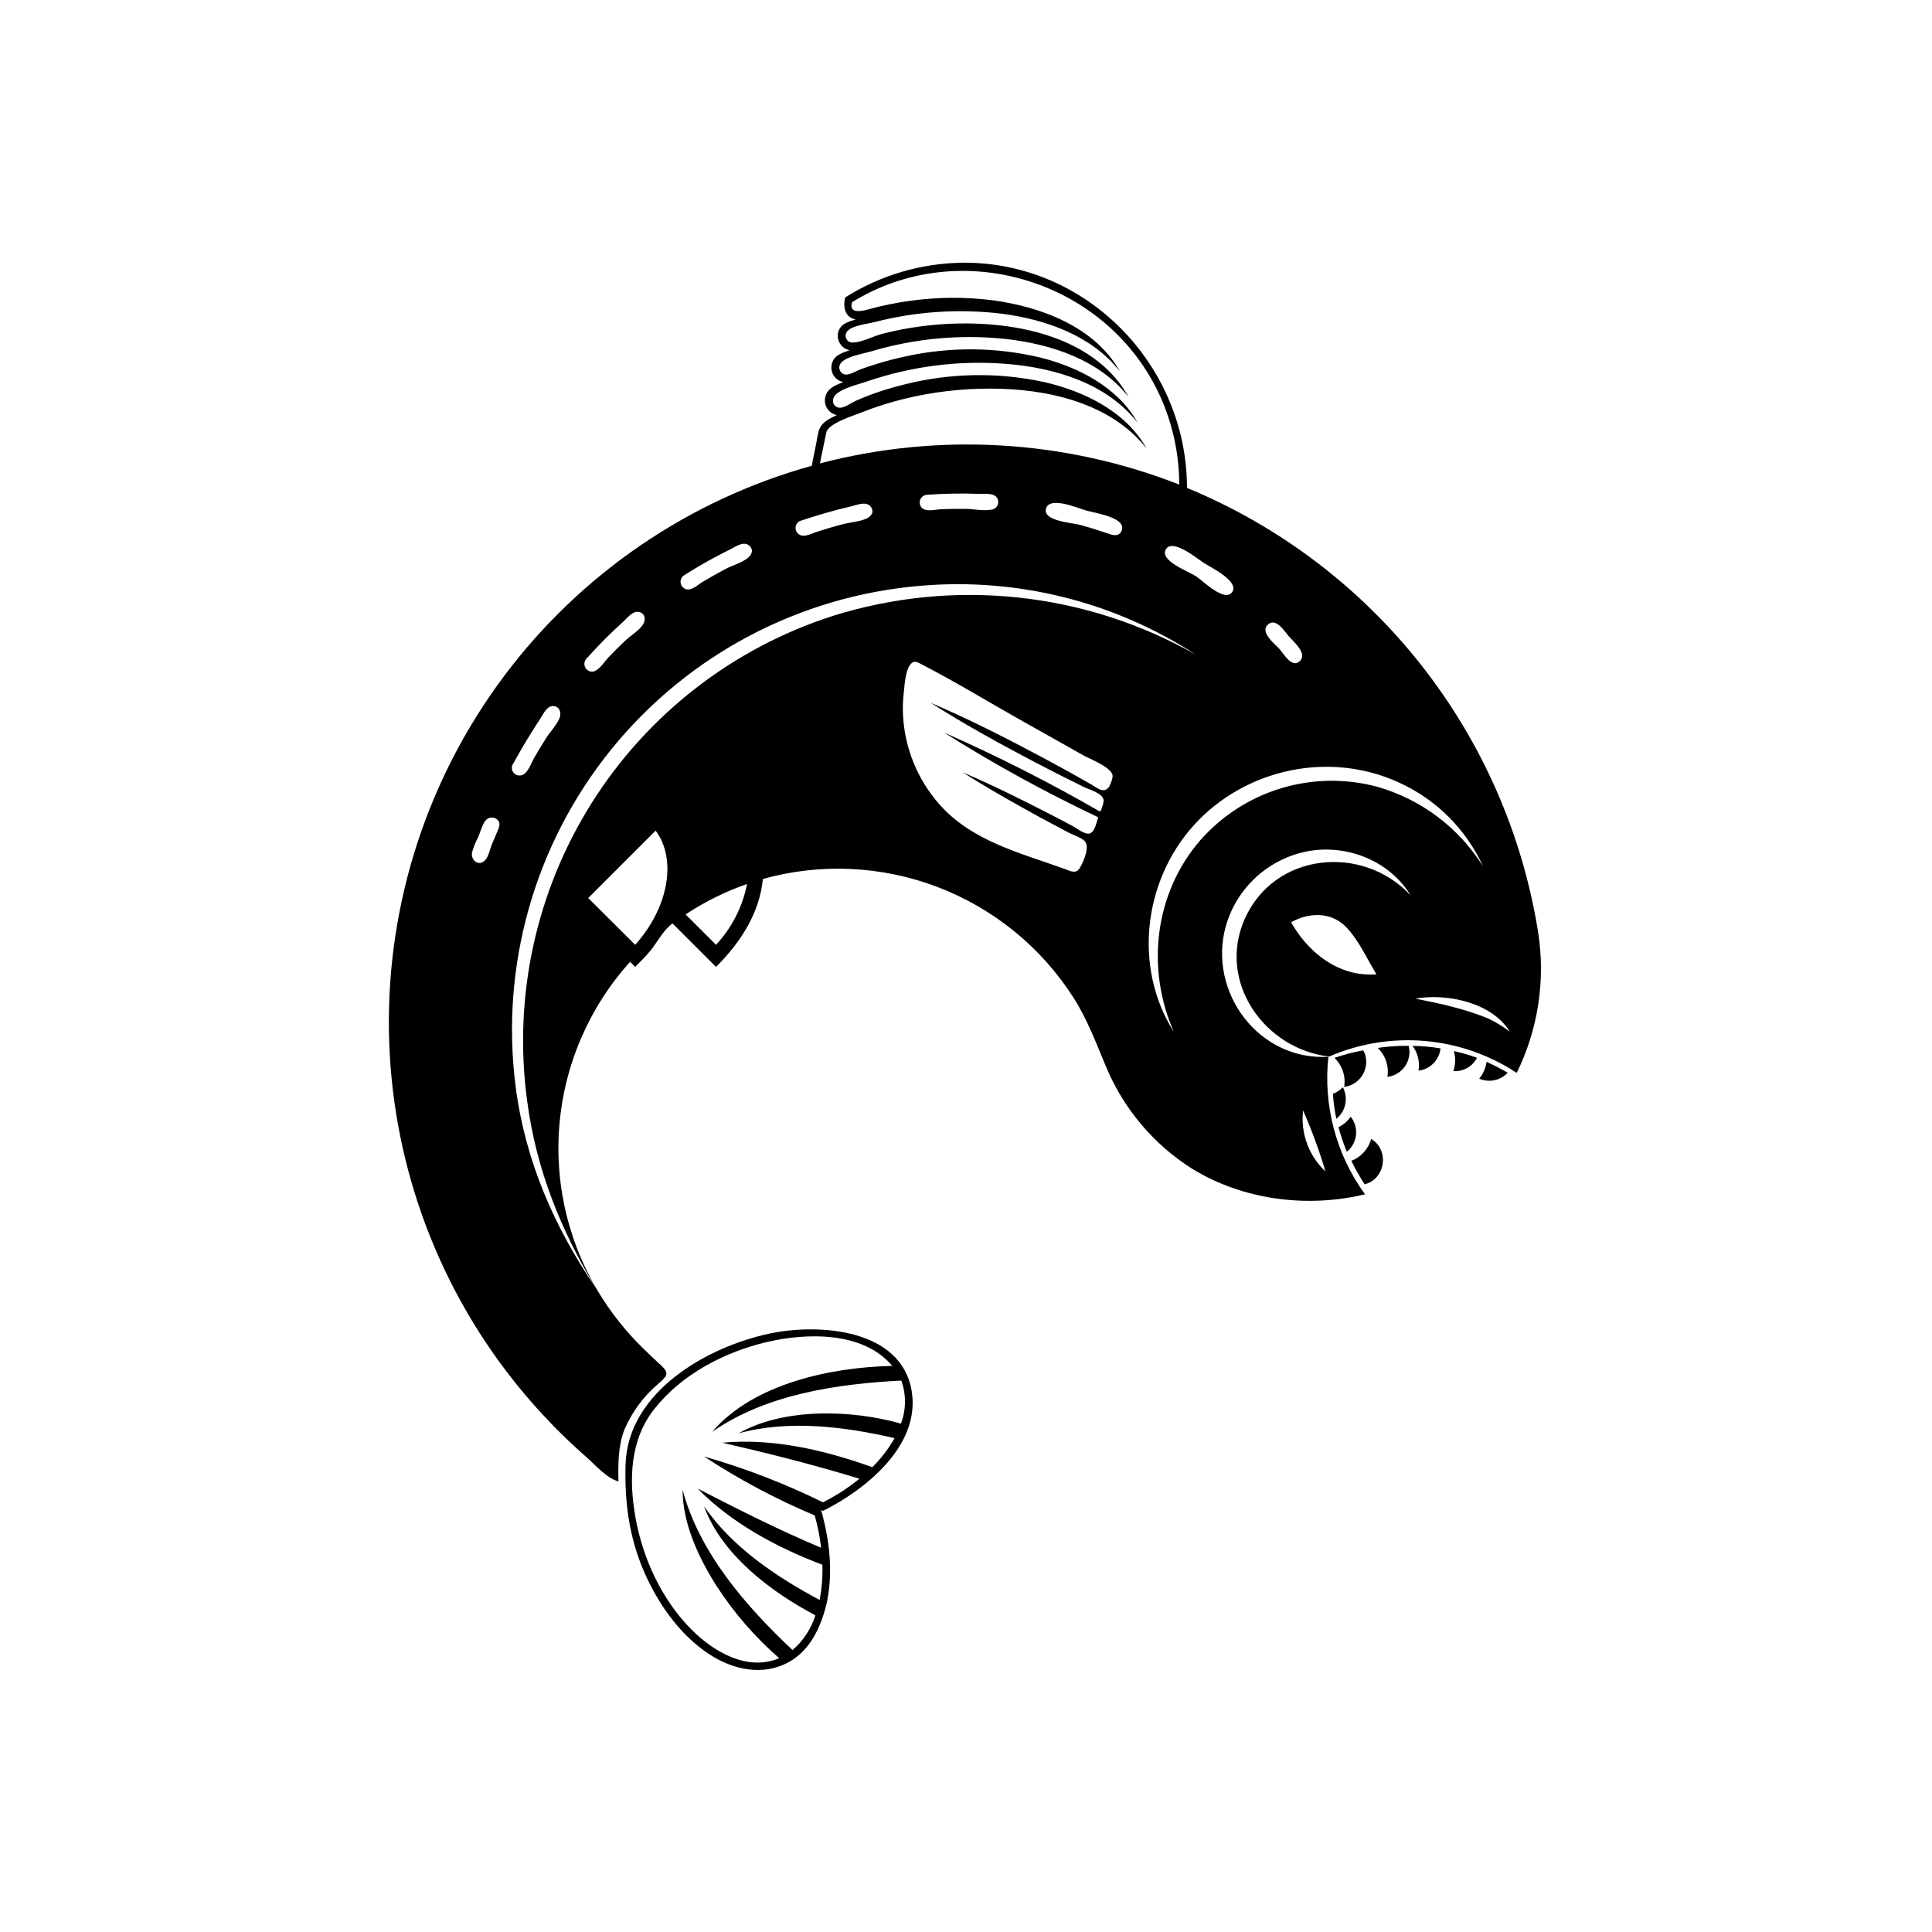 <svg width="934" height="934" viewBox="0 0 934 934" fill="none" xmlns="http://www.w3.org/2000/svg">
<path d="M660.145 510.489C659.9 509.546 659.541 508.635 659.062 507.786C654.333 508.624 649.676 509.838 645.141 511.421C648.911 515.041 650.661 520.286 649.823 525.442C653.266 525.01 656.359 523.13 658.328 520.276C660.297 517.422 660.958 513.864 660.146 510.489L660.145 510.489Z" fill="black"/>
<path d="M680.665 512.676C681.498 510.405 681.608 507.936 680.983 505.597C675.988 505.535 670.993 505.873 666.051 506.608C669.816 510.222 671.561 515.457 670.717 520.608C675.27 520.061 679.119 516.988 680.665 512.676L680.665 512.676Z" fill="black"/>
<path d="M696.399 506.835C691.935 506.08 687.414 505.669 682.883 505.601C685.424 509.049 686.461 513.382 685.758 517.606C691.377 516.924 695.789 512.46 696.398 506.835H696.399Z" fill="black"/>
<path d="M705.239 517.716C709.015 517.137 712.286 514.788 714.031 511.387C710.374 510.049 706.635 508.96 702.833 508.122C703.775 511.304 703.682 514.705 702.572 517.83C703.463 517.887 704.353 517.846 705.239 517.715L705.239 517.716Z" fill="black"/>
<path d="M715.092 521.449C719.821 523.522 725.347 522.386 728.868 518.61C725.571 516.652 722.154 514.891 718.639 513.35C718.253 516.329 717.019 519.142 715.092 521.449H715.092Z" fill="black"/>
<path d="M644.373 528.835C644.665 532.877 645.217 536.893 646.035 540.856C650.607 537.2 651.936 530.804 649.186 525.627C647.805 527.002 646.17 528.091 644.373 528.835V528.835Z" fill="black"/>
<path d="M647.078 544.915C648.156 548.968 649.5 552.941 651.115 556.806C656.276 552.624 657.109 545.061 652.979 539.858C651.479 542.02 649.448 543.759 647.078 544.915H647.078Z" fill="black"/>
<path d="M662.893 550.595C661.549 555.444 657.991 559.366 653.299 561.179C655.174 565.111 657.325 568.903 659.736 572.528C669.856 569.955 671.757 555.954 662.893 550.596V550.595Z" fill="black"/>
<path d="M743.586 450.649C736.039 403.31 716.466 358.706 686.747 321.097C657.023 283.493 618.143 254.144 573.83 235.868C573.83 176.508 525.299 126.518 465.434 127.004L465.429 127.009C445.289 127.238 425.606 133.05 408.574 143.806C407.511 148.192 408.314 153.384 413.616 154.447C409.881 155.587 406.001 156.666 405.142 160.999H405.136C404.407 164.837 406.907 168.546 410.735 169.306C407.001 170.65 403.006 171.791 402.074 176.155C401.657 178.035 402.017 179.999 403.074 181.608C404.126 183.212 405.787 184.327 407.678 184.686C403.944 186.275 399.876 187.619 398.959 192.004C398.522 193.9 398.871 195.89 399.928 197.52C400.98 199.15 402.652 200.285 404.558 200.666C400.73 202.53 397.089 204.061 395.766 208.41C395.319 210.192 394.964 211.994 394.704 213.806C393.938 217.541 393.194 221.384 392.428 225.176H392.423C332.975 241.697 280.668 277.447 243.689 326.837C206.705 376.233 187.127 436.488 188.017 498.184C188.908 559.881 210.211 619.544 248.601 667.851C255.539 676.559 262.981 684.845 270.888 692.679C275.034 696.783 279.3 700.762 283.695 704.606C287.914 708.34 293.456 714.762 298.982 716.142C298.815 707.835 298.795 698.762 301.951 690.945C305.581 682.564 311.071 675.122 318.003 669.179C321.867 665.69 324.18 664.252 319.701 660.185C316.544 657.289 313.409 654.325 310.367 651.32V651.315C303.274 644.315 296.966 636.57 291.55 628.206C275.467 603.351 268.023 573.888 270.389 544.378C272.753 514.867 284.785 486.962 304.618 464.982L307.066 467.429C309.493 465.002 311.936 462.575 314.139 459.961C317.873 455.461 320.41 449.898 325.113 446.43L346.149 467.451C357.816 455.764 367.127 441.749 368.81 424.93L368.815 424.925C396.675 417.149 426.299 418.524 453.321 428.841C480.347 439.159 503.342 457.883 518.93 482.253C525.633 492.743 529.774 503.947 534.555 515.332C542.956 535.723 557.457 553.02 576.071 564.853C600.675 580.14 631.905 584.099 659.905 577.379C645.941 558.186 639.623 534.483 642.186 510.89C608.587 512.869 583.779 479.639 592.587 447.775H592.593C595.207 438.551 600.369 430.254 607.478 423.822C614.587 417.395 623.363 413.093 632.801 411.411C651.67 408.181 671.831 416.301 681.931 432.837C658.691 407.9 615.962 412.004 601.666 444.431C588.411 474.634 611.15 507.019 642.526 510.775C672.157 497.942 706.261 500.91 733.229 518.671C743.598 497.603 747.218 473.848 743.588 450.65L743.586 450.649ZM629.961 536.832C634.185 546.42 637.794 556.264 640.768 566.305C632.695 558.753 628.685 547.816 629.961 536.832ZM660.273 471.05C644.554 470.227 631.622 459.087 624.174 445.868C632.481 441.128 643.138 440.696 650.31 447.732C656.581 453.894 660.82 463.503 665.409 470.992V470.997C663.7 471.18 661.981 471.195 660.273 471.049L660.273 471.05ZM612.898 301.984C616.742 298.364 620.908 305.062 623.033 307.582C625.164 310.103 631.976 315.629 628.632 319.343C624.804 323.504 620.736 316.301 618.663 313.874C616.596 311.447 608.882 305.812 612.898 301.983V301.984ZM595.554 286.38C591.819 291.213 581.403 280.65 578.043 278.484C574.684 276.317 560.663 271.145 563.522 265.734C566.584 259.89 578.829 270.103 582.095 272.213C585.366 274.322 599.569 281.15 595.559 286.437L595.554 286.38ZM542.299 256.344C540.992 260.078 537.294 258.489 534.7 257.614C530.596 256.198 526.435 254.916 522.231 253.771C518.497 252.724 503.398 251.906 505.805 245.521C507.914 239.922 521.242 245.724 525.217 246.844C529.196 247.963 544.539 250.166 542.299 256.344L542.299 256.344ZM447.996 239.208C456.439 238.593 464.908 238.442 473.366 238.76C475.996 238.853 480.46 238.145 482.085 240.775H482.079C482.72 241.864 482.767 243.197 482.204 244.327C481.647 245.458 480.553 246.228 479.298 246.374C475.564 247.14 470.434 246.036 466.663 245.999C462.892 245.963 458.6 245.999 454.569 246.223C452.033 246.338 447.829 247.546 445.741 245.588L445.736 245.593C444.699 244.577 444.345 243.046 444.829 241.682C445.314 240.312 446.548 239.343 447.996 239.208L447.996 239.208ZM399.466 209.098C400.362 204.635 412.83 200.864 416.602 199.353C423.133 196.76 429.841 194.614 436.67 192.932C450.487 189.525 464.675 187.827 478.91 187.874C505.827 187.874 536.774 194.536 554.306 216.828C544.301 198.869 524.066 189.125 504.784 184.702C482.383 179.843 459.159 180.265 436.946 185.931C431.941 187.155 427.003 188.634 422.143 190.358C419.325 191.384 416.544 192.525 413.779 193.739C411.784 194.614 408.18 197.286 405.883 197.119C402.357 196.838 401.758 192.921 404.018 190.791C407.414 187.489 414.732 185.937 419.158 184.405V184.4C440.794 176.989 463.726 174.098 486.522 175.911C509.856 177.775 535.053 185.244 549.992 204.359C540.471 187.332 521.601 177.593 503.325 172.943C481.976 167.797 459.737 167.541 438.273 172.193C433.231 173.239 428.247 174.547 423.341 176.073C420.856 176.859 418.393 177.677 415.872 178.594C413.799 179.38 410.685 181.489 408.403 181.021V181.026C407.143 180.729 406.148 179.75 405.841 178.489C405.528 177.229 405.95 175.901 406.929 175.052C409.841 172.156 417.476 170.963 421.304 169.823C442.263 163.599 464.241 161.568 485.981 163.849C508.064 166.276 531.361 173.875 545.565 191.849C525.981 156.87 474.633 152.651 439.539 158.619C435.096 159.364 430.69 160.307 426.325 161.437C422.143 162.521 416.992 165.396 412.622 165.562V165.567C411.159 165.802 409.721 165.031 409.102 163.682C408.487 162.333 408.841 160.739 409.971 159.781C412.435 157.333 419.305 156.588 422.628 155.75C442.857 150.521 463.888 149.146 484.622 151.698C505.716 154.515 527.685 162.187 541.33 179.458C529.252 157.952 503.194 148.338 480.085 145.182C466.819 143.494 453.388 143.567 440.137 145.406C433.58 146.286 427.09 147.593 420.705 149.327C417.736 150.114 410.049 152.406 411.913 146.098C463.544 114.104 533.413 134.9 559.767 189.218C566.543 203.27 570.069 218.661 570.09 234.26C514.726 212.566 453.907 208.989 396.369 224.03L399.466 209.098ZM387.127 251.734C395.096 249.083 403.163 246.713 411.393 244.807C414.101 244.172 418.637 242.177 420.82 244.807C423.002 247.437 421.117 249.734 418.71 250.781C415.351 252.219 411.018 252.479 407.513 253.411C403.221 254.51 398.966 255.766 394.747 257.146C392.283 257.911 388.679 260.094 386.237 258.302H386.231C385.085 257.516 384.471 256.156 384.638 254.776C384.809 253.396 385.731 252.224 387.033 251.734L387.127 251.734ZM330.753 278.089C337.872 273.563 345.231 269.427 352.799 265.698C355.299 264.464 359.237 261.5 361.966 263.61C364.69 265.719 363.383 268.349 361.273 269.917C358.398 272.12 354.216 273.292 350.93 274.974C347.049 277.026 343.221 279.183 339.45 281.433C337.247 282.776 334.336 285.745 331.497 284.776C330.148 284.297 329.185 283.089 329.028 281.667C328.867 280.245 329.539 278.855 330.752 278.089L330.753 278.089ZM283.471 318.485C289.102 312.157 295.075 306.141 301.373 300.474C303.237 298.719 306.003 295.115 308.987 295.865C311.972 296.61 312.289 299.599 310.852 301.875C309.154 304.729 304.544 307.474 302.133 309.844C299.388 312.438 296.721 315.125 294.107 317.854C292.07 319.985 289.326 324.703 286.154 324.703H286.159C284.706 324.662 283.409 323.787 282.831 322.453C282.253 321.12 282.503 319.573 283.472 318.485L283.471 318.485ZM248.002 369.37C252.07 361.901 256.429 354.662 261.07 347.641C262.528 345.474 264.189 341.386 267.247 341.334C270.309 341.276 271.393 344.151 270.663 346.651C269.747 349.823 265.997 353.709 264.226 356.49C262.19 359.698 260.21 362.969 258.309 366.25C256.851 368.735 255.341 373.625 252.502 374.667V374.672C251.033 375.229 249.377 374.813 248.351 373.625C247.325 372.443 247.148 370.74 247.908 369.37L248.002 369.37ZM241.189 400.209C240.018 402.907 238.867 405.62 237.736 408.35C236.861 410.495 236.148 414.157 234.565 415.818C231.445 419.084 227.528 415.969 228.2 412.084L228.195 412.079C228.94 409.49 229.95 406.99 231.221 404.615C232.19 402.245 233.085 398.756 234.674 396.756C237.252 393.454 242.96 395.954 241.096 400.209H241.189ZM307.121 456.808L284.367 434.146L316.96 401.553C327.335 415.444 323.21 438.813 307.028 456.808H307.121ZM346.209 456.808L331.444 442.062V442.057C340.704 435.948 350.684 431.005 361.157 427.349C358.986 438.38 353.772 448.578 346.116 456.808L346.209 456.808ZM402.564 297.781C354.324 313.281 313.08 345.276 286.075 388.145C259.064 431.014 248.012 482.025 254.851 532.238C259.09 564.738 271.069 594.957 288.168 622.79C267.971 593.389 253.933 561.192 249.304 525.498H249.309C241.736 467.102 258.408 408.16 295.435 362.378C332.465 316.597 386.623 287.977 445.315 283.17C492.112 279.212 538.893 290.967 578.257 316.586C551.82 301.54 522.569 292.108 492.325 288.873C462.08 285.638 431.492 288.675 402.476 297.79L402.564 297.781ZM537.857 375.77H537.852C537.509 377.385 536.941 378.947 536.175 380.416C533.581 383.848 530.576 380.994 527.571 379.239C519.357 374.536 511.071 369.963 502.707 365.52C485.456 356.302 467.91 347.416 449.9 339.739C465.843 349.932 482.474 359.078 499.198 367.89C507.437 372.218 515.724 376.426 524.062 380.509C526.958 381.926 533.395 383.442 533.562 387.171C533.307 388.999 532.734 390.77 531.864 392.4C507.411 378.285 482.213 365.515 456.374 354.135C480.364 369.285 505.255 382.963 530.911 395.088C530.145 397.234 529.436 401.828 527.082 402.833C524.728 403.843 520.718 400.5 518.624 399.38C515.265 397.515 511.884 395.812 508.489 394.062C494.338 386.765 480.062 379.614 465.39 373.359C474.911 379.443 484.707 385.099 494.567 390.589C499.197 393.188 503.859 395.735 508.546 398.224C511.16 399.63 513.78 401.026 516.405 402.406C518.681 403.599 522.343 404.719 524.228 406.459C527.124 409.146 523.89 416.297 522.192 419.318C520.327 422.75 517.64 421.182 514.723 420.084C493.296 412.354 469.92 406.662 454.207 388.928C443.634 376.985 437.41 361.813 436.551 345.886C436.363 342.105 436.494 338.313 436.942 334.553C437.369 330.818 437.671 324.881 439.723 321.73C441.494 319.006 443.212 319.865 445.322 321.058C461.452 329.329 477.056 338.902 492.848 347.787L523.875 365.241C526.172 366.569 539.255 371.642 537.76 375.772L537.857 375.77ZM665.909 380.38C650.669 376.265 634.592 376.494 619.477 381.036C604.363 385.577 590.821 394.249 580.379 406.082C558.128 431.618 553.909 468.113 567.462 498.817C547.769 467.738 552.754 425.812 577.223 398.858C601.993 371.566 642.78 362.832 676.363 378.328C694.316 386.479 708.717 400.844 716.925 418.776C705.238 400.125 687.065 386.448 665.909 380.38L665.909 380.38ZM719.483 492.38C708.061 487.692 696.316 485.156 684.237 482.765C699.488 480.078 721.273 484.63 729.893 498.744H729.899C726.649 496.275 723.159 494.145 719.482 492.379L719.483 492.38Z" fill="black"/>
<path d="M399.826 774.249C402.795 759.541 400.967 744.29 396.951 729.973L397.904 730.421C418.623 720.025 445.279 698.686 440.691 672.202C435.54 642.338 395.888 639.738 372.426 644.614C341.603 651.052 303.28 673.078 302.404 708.265C301.883 727.754 304.55 745.858 313.102 763.629C319.821 777.593 329.566 790.863 342.597 799.525C354.466 807.421 369.457 810.613 382.299 802.957C392.378 796.895 397.341 785.301 399.826 774.249L399.826 774.249ZM435.555 688.233C412.055 681.53 379.086 680.394 357.154 692.9C381.419 686.29 408.299 689.67 432.457 695.254C429.545 700.41 425.926 705.139 421.702 709.29C398.795 701.055 373.691 695.175 349.202 697.456C371.488 702.592 393.628 708.17 415.488 714.872V714.867C410.035 719.299 404.124 723.122 397.848 726.273C379.375 717.185 360.13 709.763 340.332 704.101C357.27 715.221 375.192 724.768 393.868 732.623C395.306 737.742 396.342 742.966 396.967 748.248C376.603 739.701 356.852 729.696 337.232 719.597C353.716 736.4 375.722 748.196 397.56 756.447L397.566 756.442C397.764 762.155 397.31 767.874 396.222 773.483C375.315 762.285 353.962 748.004 340.373 728.196C348.904 751.696 372.966 769.727 394.206 780.91V780.915C392.143 787.43 388.315 793.248 383.138 797.712C360.737 776.619 338.06 750.671 329.993 720.207C329.993 736.54 337.738 753.061 346.384 766.671C354.8 779.686 365.009 791.452 376.696 801.635C361.165 808.166 344.832 798.442 334.097 787.599C319.852 773.187 310.764 753.459 307.217 733.635C303.951 715.307 304.472 695.927 316.55 680.885C329.764 664.271 350.264 653.615 370.686 648.797C389.932 644.261 417.353 643.589 431.353 660.334C402.14 660.948 364.337 668.735 344.254 692.235C370.39 673.995 404.604 669.052 435.724 667.407V667.402C438.145 674.136 438.088 681.506 435.552 688.199L435.555 688.233Z" fill="black"/>
</svg>
